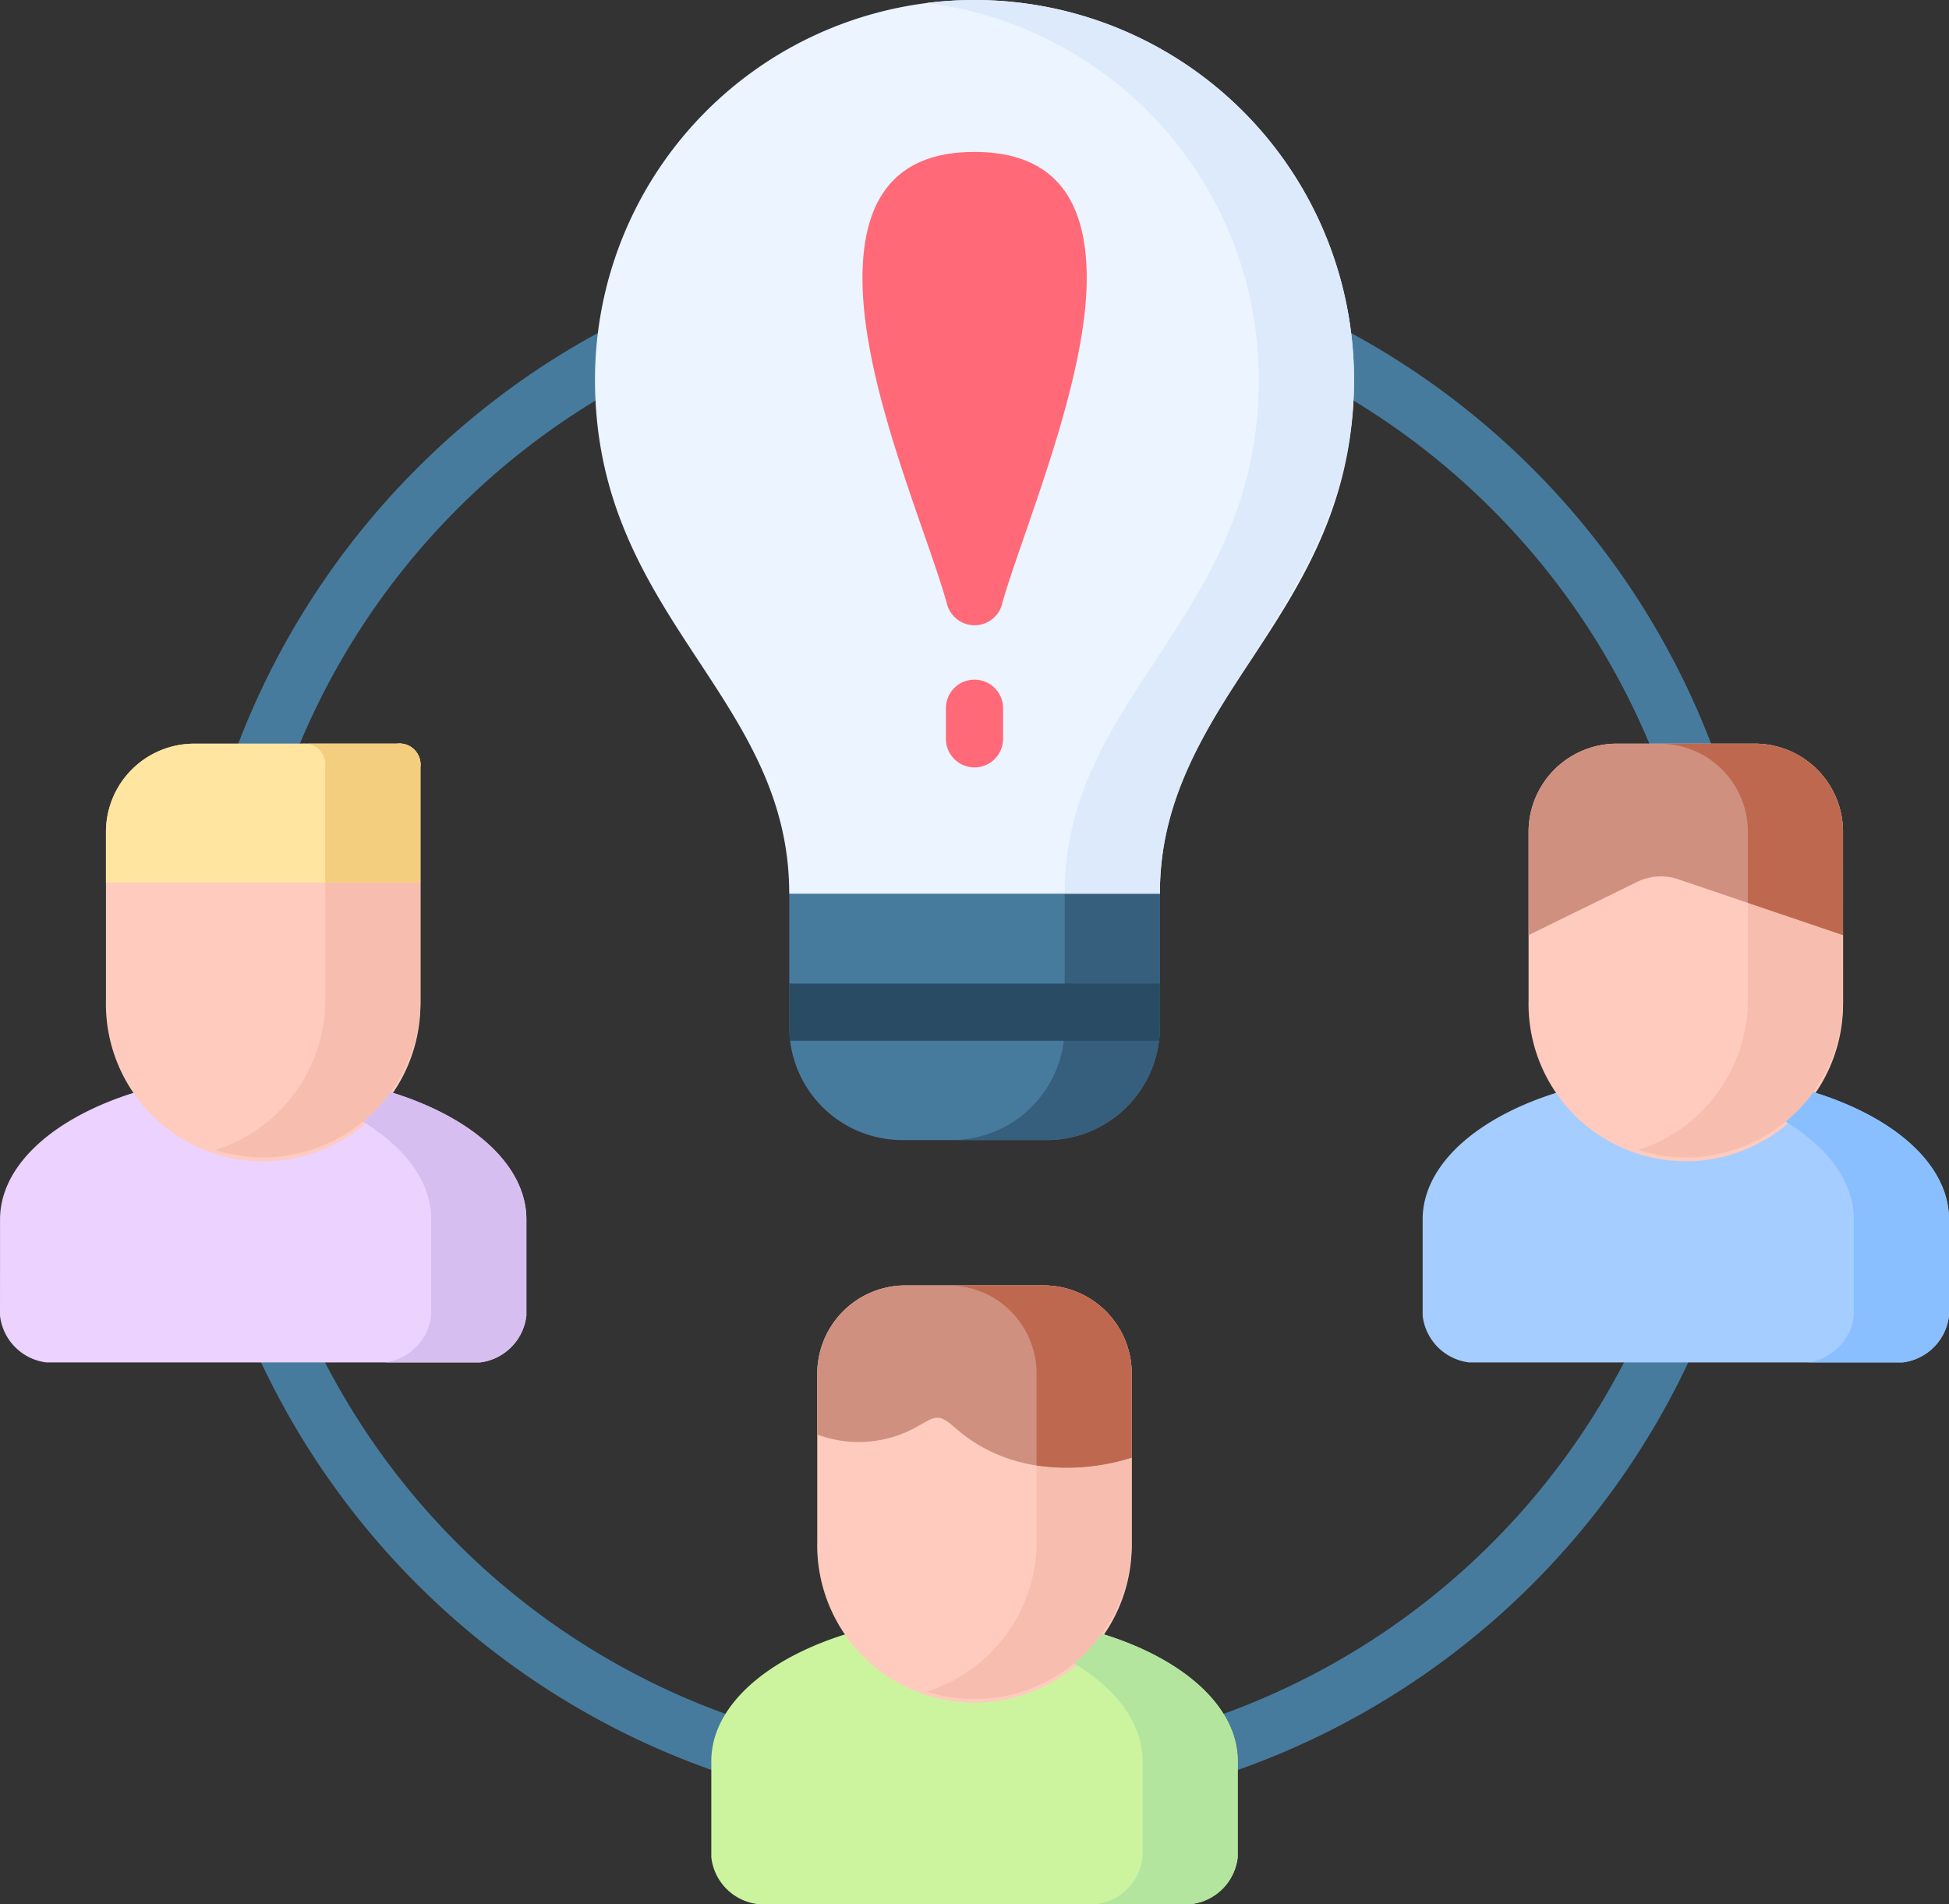 <svg xmlns="http://www.w3.org/2000/svg" width="148.719" height="145.276" viewBox="0 0 148.719 145.276">
  <rect x="0" y="0" width="148.719" height="145.276" fill="#333333" stroke="none"/>
  <g id="Grupo_53287" data-name="Grupo 53287" transform="translate(0 0)">
    <path id="Trazado_99139" data-name="Trazado 99139" d="M926.086,540.673A60.188,60.188,0,1,1,883.542,558.3a59.991,59.991,0,0,1,42.544-17.629Zm39.464,20.716a55.807,55.807,0,1,0,16.344,39.456,55.631,55.631,0,0,0-16.344-39.456Z" transform="translate(-851.726 -522.559)" fill="#477b9e"/>
    <path id="Trazado_99140" data-name="Trazado 99140" d="M839.9,668.819c0-6.126,8.991-11.1,20.082-11.1s20.082,4.973,20.082,11.1v7.336a4.059,4.059,0,0,1-3.541,3.573H843.446a4.059,4.059,0,0,1-3.549-3.573Z" transform="translate(-839.897 -575.778)" fill="#ebd2ff" fill-rule="evenodd"/>
    <path id="Trazado_99141" data-name="Trazado 99141" d="M1038.963,668.819c0-6.126,8.992-11.1,20.083-11.1s20.082,4.973,20.082,11.1v7.336a4.059,4.059,0,0,1-3.541,3.573h-33.075a4.06,4.06,0,0,1-3.549-3.573v-7.336Z" transform="translate(-930.408 -575.778)" fill="#a5cdff" fill-rule="evenodd"/>
    <path id="Trazado_99142" data-name="Trazado 99142" d="M939.43,744.6c0-6.126,8.991-11.1,20.083-11.1s20.082,4.973,20.082,11.1v7.337a4.049,4.049,0,0,1-3.54,3.573H942.978a4.051,4.051,0,0,1-3.548-3.573Z" transform="translate(-885.153 -610.234)" fill="#ccf49f" fill-rule="evenodd"/>
    <path id="Trazado_99143" data-name="Trazado 99143" d="M978.615,629.126v10.2a8.635,8.635,0,0,1-8.613,8.6H958.936a8.627,8.627,0,0,1-8.6-8.6v-10.2l13.693-4.035Z" transform="translate(-890.109 -560.942)" fill="#477b9e" fill-rule="evenodd"/>
    <path id="Trazado_99144" data-name="Trazado 99144" d="M987.1,629.126v10.2a8.635,8.635,0,0,1-8.613,8.6h-7.262a8.634,8.634,0,0,0,8.612-8.6v-10.2l-10.844-3,3.516-1.038Z" transform="translate(-898.595 -560.942)" fill="#365e7d" fill-rule="evenodd"/>
    <path id="Trazado_99145" data-name="Trazado 99145" d="M952.112,575.64H937.974c.008-15.158-14.82-21.112-14.82-39.225a28.958,28.958,0,1,1,57.916,0c0,18.114-14.829,24.067-14.812,39.225Z" transform="translate(-877.752 -507.456)" fill="#ecf4ff" fill-rule="evenodd"/>
    <path id="Trazado_99146" data-name="Trazado 99146" d="M978.615,645.067v3.343a8.324,8.324,0,0,1-.066,1.021h-28.16a8.325,8.325,0,0,1-.058-1.021v-3.343Z" transform="translate(-890.109 -570.025)" fill="#294b64" fill-rule="evenodd"/>
    <path id="Trazado_99147" data-name="Trazado 99147" d="M972.255,604.73a2.182,2.182,0,0,1,4.364,0v2.33a2.182,2.182,0,1,1-4.364,0Z" transform="translate(-900.078 -550.693)" fill="#ff6978"/>
    <path id="Trazado_99148" data-name="Trazado 99148" d="M967.031,563.206c-.37-1.35-1-3.186-1.729-5.278-2.017-5.821-4.718-13.421-4.718-19.572,0-5.624,2.149-9.642,8.547-9.642s8.563,4.018,8.563,9.642c0,5.9-2.7,13.7-4.726,19.572-.733,2.108-1.375,3.961-1.737,5.3a2.174,2.174,0,0,1-4.2-.025Z" transform="translate(-894.771 -517.122)" fill="#ff6978"/>
    <g id="Grupo_53271" data-name="Grupo 53271" transform="translate(8.085 0)">
      <path id="Trazado_99149" data-name="Trazado 99149" d="M1077.783,631.074a12,12,0,1,1-23.993,0V618.221a6.736,6.736,0,0,1,6.719-6.719h10.564a6.735,6.735,0,0,1,6.711,6.719Z" transform="translate(-945.236 -554.764)" fill="#ffcbbe" fill-rule="evenodd"/>
      <path id="Trazado_99150" data-name="Trazado 99150" d="M878.717,631.074a12,12,0,1,1-23.993,0V618.221a6.736,6.736,0,0,1,6.719-6.719H876.93a1.607,1.607,0,0,1,1.786,1.786Q878.718,622.182,878.717,631.074Z" transform="translate(-854.724 -554.764)" fill="#ffcbbe" fill-rule="evenodd"/>
      <path id="Trazado_99151" data-name="Trazado 99151" d="M1053.79,618.221v7.888l8.2-4.018a4.136,4.136,0,0,1,3.3-.214l12.49,4.232V618.22a6.734,6.734,0,0,0-6.711-6.718h-10.564a6.736,6.736,0,0,0-6.718,6.719Z" transform="translate(-945.236 -554.764)" fill="#d09080" fill-rule="evenodd"/>
      <path id="Trazado_99152" data-name="Trazado 99152" d="M854.724,618.221v3.87h23.993v-8.8a1.606,1.606,0,0,0-1.786-1.786H861.443A6.735,6.735,0,0,0,854.724,618.221Z" transform="translate(-854.724 -554.764)" fill="#ffe5a0" fill-rule="evenodd"/>
      <path id="Trazado_99153" data-name="Trazado 99153" d="M978.25,706.861a12,12,0,1,1-23.994,0V694.009a6.735,6.735,0,0,1,6.719-6.711H971.54a6.728,6.728,0,0,1,6.711,6.711Z" transform="translate(-899.98 -589.227)" fill="#ffcbbe" fill-rule="evenodd"/>
      <path id="Trazado_99154" data-name="Trazado 99154" d="M954.257,694.009v4.669a9.063,9.063,0,0,0,7.83-.724c1.268-.717,1.474-.856,2.725.239,5.755,5.047,13.438,2.248,13.438,2.248v-6.431a6.728,6.728,0,0,0-6.711-6.711H960.976A6.735,6.735,0,0,0,954.257,694.009Z" transform="translate(-899.98 -589.227)" fill="#d09080" fill-rule="evenodd"/>
      <path id="Trazado_99155" data-name="Trazado 99155" d="M890.66,662.5c3.244,1.976,5.22,4.594,5.22,7.468v7.336a4.059,4.059,0,0,1-3.54,3.573H899.6a4.059,4.059,0,0,0,3.541-3.573v-7.336c0-4.183-4.183-7.822-10.367-9.716A11.9,11.9,0,0,1,890.66,662.5Z" transform="translate(-871.063 -576.931)" fill="#d7bef0" fill-rule="evenodd"/>
      <path id="Trazado_99156" data-name="Trazado 99156" d="M990.193,738.294c3.244,1.968,5.22,4.586,5.22,7.46v7.336a4.05,4.05,0,0,1-3.541,3.573h7.263a4.051,4.051,0,0,0,3.541-3.573v-7.336c0-4.183-4.183-7.822-10.367-9.716a12.246,12.246,0,0,1-2.116,2.256Z" transform="translate(-916.319 -611.388)" fill="#b3e59f" fill-rule="evenodd"/>
      <path id="Trazado_99157" data-name="Trazado 99157" d="M1089.726,662.5c3.244,1.976,5.22,4.594,5.22,7.468v7.336a4.058,4.058,0,0,1-3.54,3.573h7.262a4.059,4.059,0,0,0,3.541-3.573v-7.336c0-4.183-4.182-7.822-10.366-9.716A11.876,11.876,0,0,1,1089.726,662.5Z" transform="translate(-961.575 -576.931)" fill="#8abfff" fill-rule="evenodd"/>
      <path id="Trazado_99158" data-name="Trazado 99158" d="M878.431,630.919V639.9a11.953,11.953,0,0,1-1.49,5.78,12.153,12.153,0,0,1-4.174,4.4,11.839,11.839,0,0,1-2.7,1.251,12.056,12.056,0,0,0,3,.552c.206.008.42.016.634.016a12.029,12.029,0,0,0,12-12V630.92h-7.262Z" transform="translate(-861.699 -563.592)" fill="#f7beaf" fill-rule="evenodd"/>
      <path id="Trazado_99159" data-name="Trazado 99159" d="M883.916,613.288v8.8h7.262v-8.8a1.607,1.607,0,0,0-1.786-1.786h-7.263A1.607,1.607,0,0,1,883.916,613.288Z" transform="translate(-867.185 -554.764)" fill="#f2ce7e" fill-rule="evenodd"/>
      <path id="Trazado_99160" data-name="Trazado 99160" d="M977.963,717.818a11.952,11.952,0,0,1-1.49,5.78,12.147,12.147,0,0,1-6.875,5.657,12.056,12.056,0,0,0,3.631.559,11.926,11.926,0,0,0,7.6-2.725,12.21,12.21,0,0,0,2.116-2.256,11.9,11.9,0,0,0,2.281-7.015V711.4a16.237,16.237,0,0,1-7.263.6Z" transform="translate(-906.955 -600.183)" fill="#f7beaf" fill-rule="evenodd"/>
      <path id="Trazado_99161" data-name="Trazado 99161" d="M979.343,694.009v7.032a16.246,16.246,0,0,0,7.263-.6v-6.431A6.728,6.728,0,0,0,979.9,687.3h-7.262A6.727,6.727,0,0,1,979.343,694.009Z" transform="translate(-908.335 -589.227)" fill="#be694f" fill-rule="evenodd"/>
      <path id="Trazado_99162" data-name="Trazado 99162" d="M1077.5,633.773V641.2a12.044,12.044,0,0,1-8.365,11.428,11.807,11.807,0,0,0,3.631.568c.214,0,.429-.008.642-.017a12.032,12.032,0,0,0,11.355-11.98v-4.964l-6.809-2.306Z" transform="translate(-952.211 -564.89)" fill="#f7beaf" fill-rule="evenodd"/>
      <path id="Trazado_99163" data-name="Trazado 99163" d="M1076.719,613.3a6.709,6.709,0,0,1,2.157,4.924v5.427l.453.156,6.809,2.306v-7.888a6.735,6.735,0,0,0-6.711-6.719h-7.262a6.672,6.672,0,0,1,4.553,1.795Z" transform="translate(-953.591 -554.764)" fill="#be694f" fill-rule="evenodd"/>
      <path id="Trazado_99164" data-name="Trazado 99164" d="M994.036,529.267a29.054,29.054,0,0,1,.889,7.146c0,17.307-13.529,23.508-14.731,37.242-.057.642-.082,1.3-.082,1.984h7.263c-.016-14.78,14.813-21.795,14.813-39.225a28.957,28.957,0,0,0-28.958-28.958,29.414,29.414,0,0,0-3.631.223,28.984,28.984,0,0,1,24.438,21.589Z" transform="translate(-906.955 -507.456)" fill="#ddeafb" fill-rule="evenodd"/>
    </g>
  </g>
</svg>
